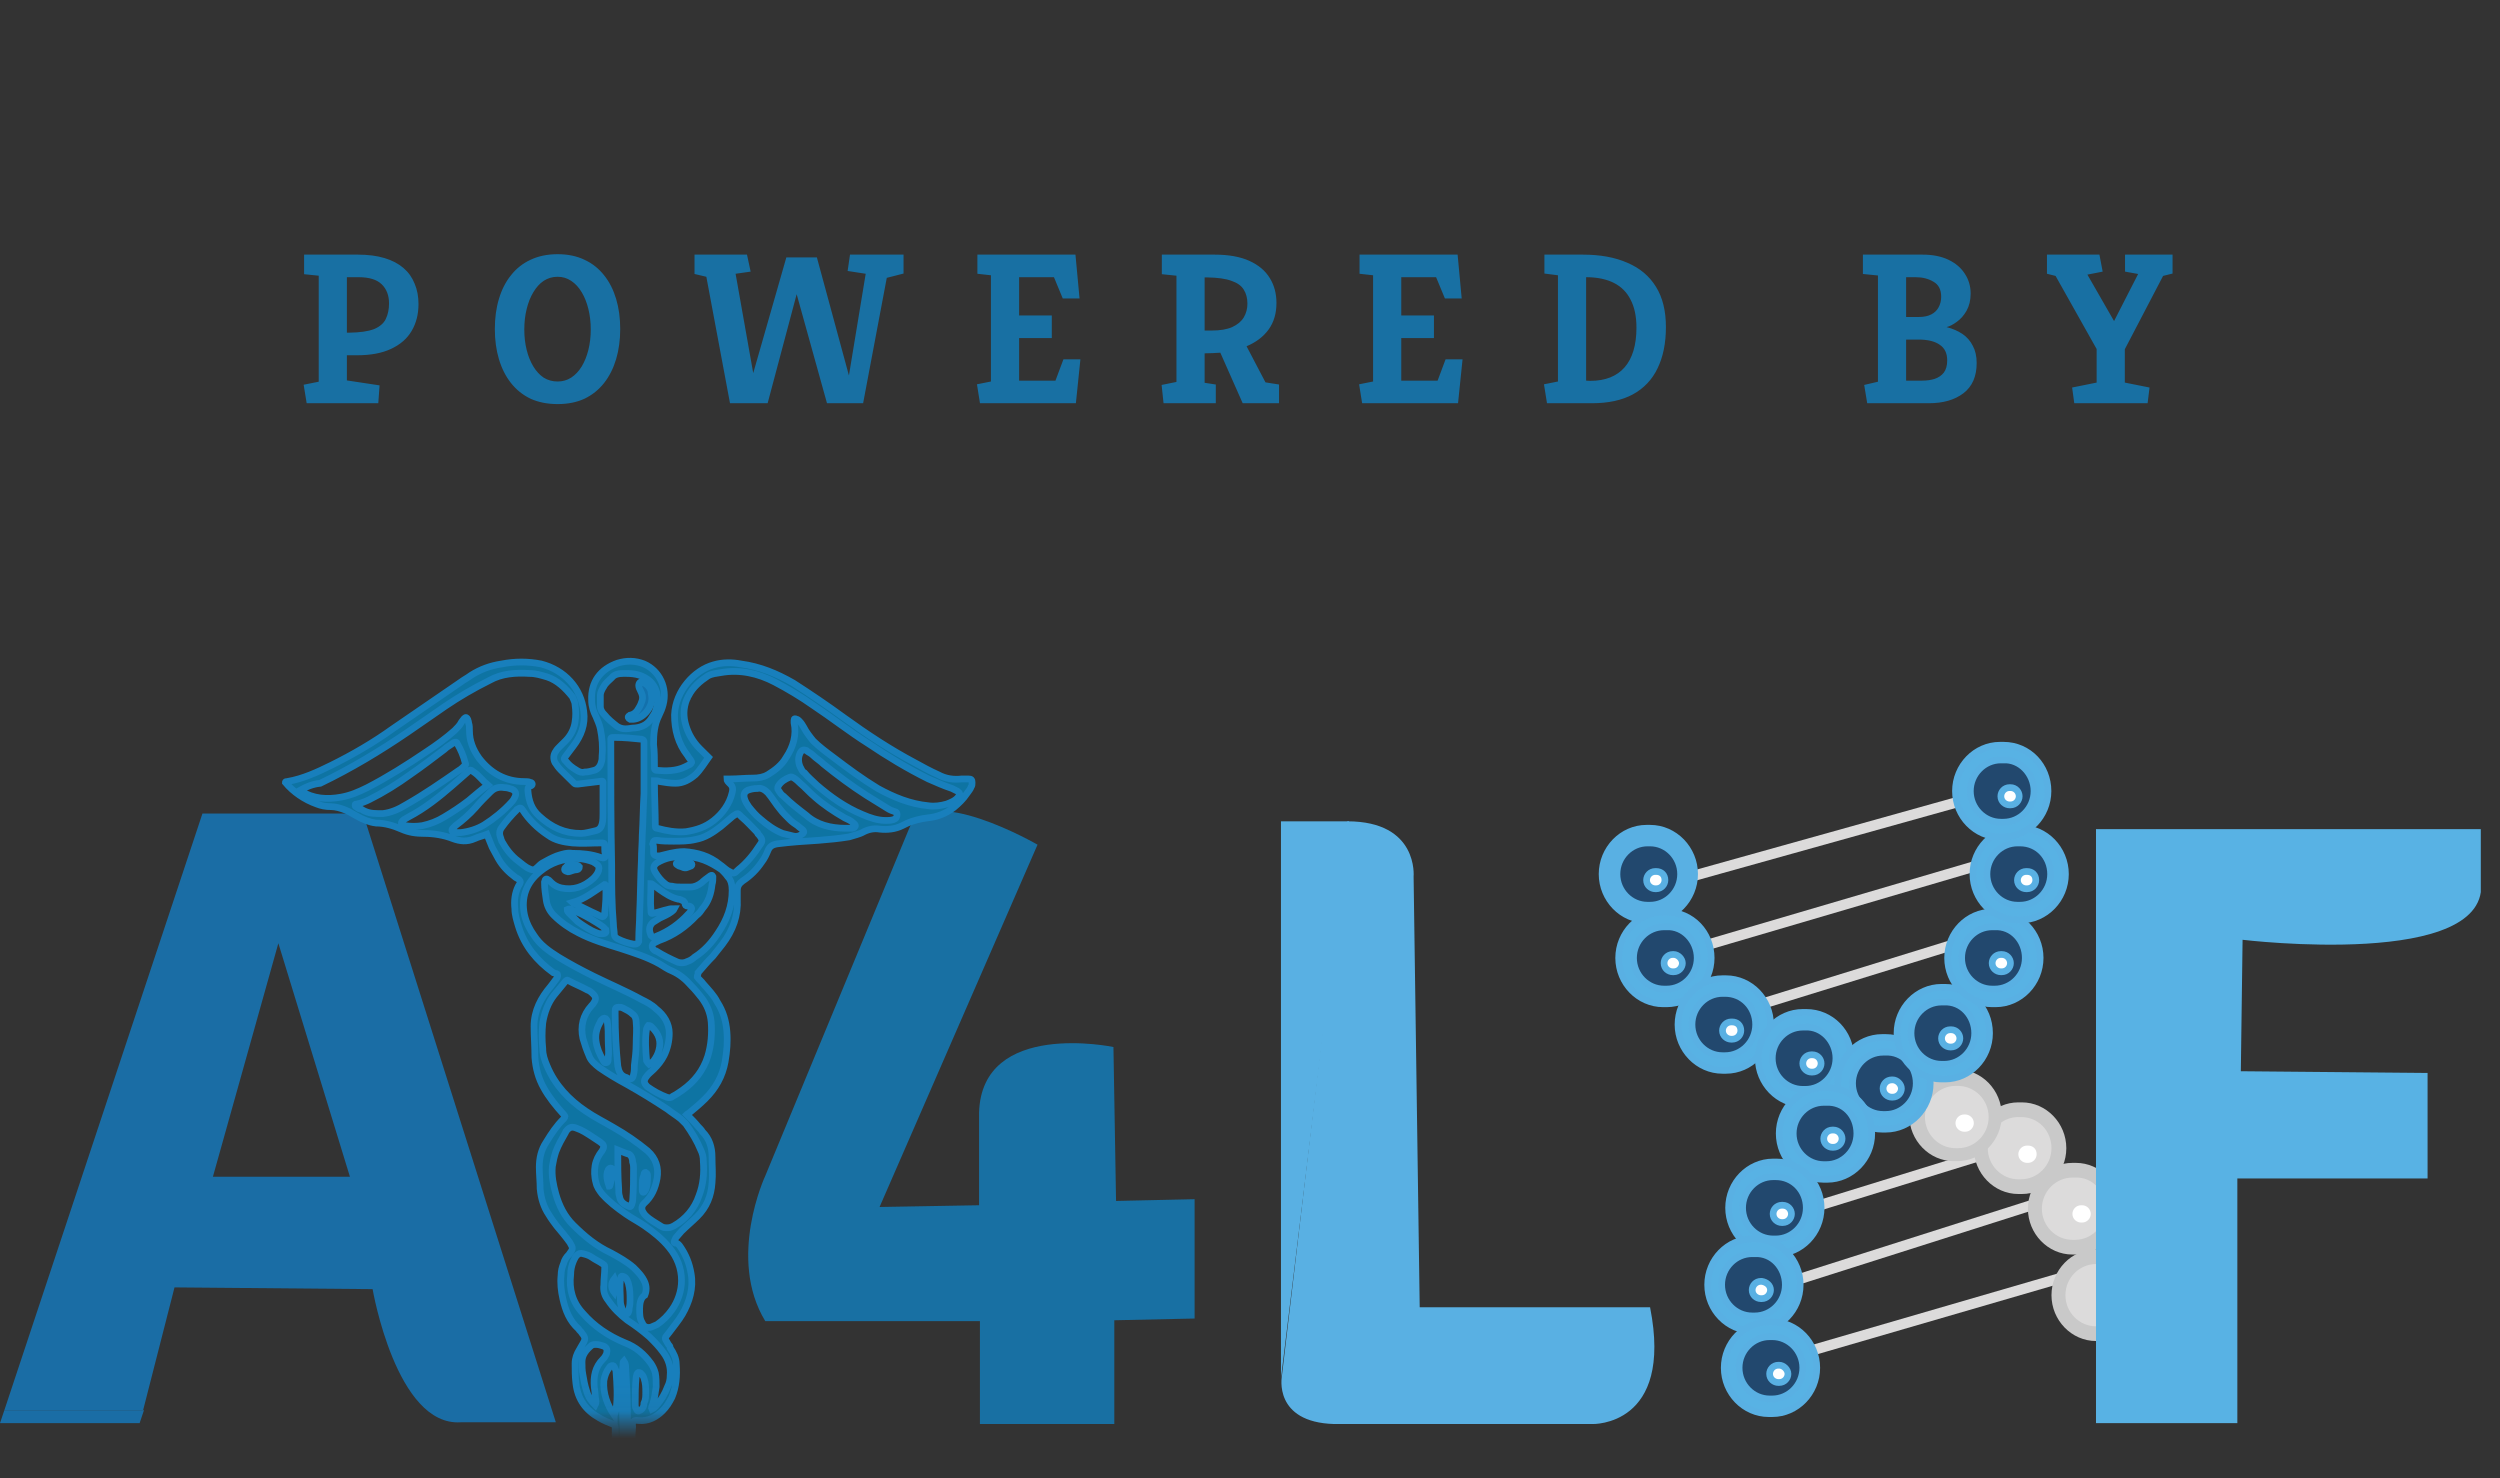 <svg width="93" height="55" viewBox="0 0 93 55" fill="none" xmlns="http://www.w3.org/2000/svg">
<rect x="0" y="0" width="93" height="55" fill="#333333" stroke="none"/>
<g clip-path="url(#clip0_1_106)">
<path d="M13.504 30.264H7.531L0.162 52.459H5.324L6.492 47.891L13.861 47.956C13.861 47.956 14.737 53.07 17.139 52.909H20.677L13.504 30.264ZM7.92 43.774L10.355 35.089L13.017 43.774H7.92Z" fill="#1A6DA5"/>
<path d="M0.162 52.459L0 52.941H5.194L5.356 52.459H0.162Z" fill="#1A6DA5"/>
<path d="M33.824 30.811L28.468 43.742C28.468 43.742 27.04 46.797 28.468 49.146H36.453V52.974H41.452V49.114L44.439 49.049V44.61L41.517 44.675L41.42 38.949C41.42 38.949 36.518 37.92 36.421 41.394V44.835L32.72 44.9L38.596 31.422C38.596 31.422 34.538 29.074 33.824 30.811Z" fill="#1870A3"/>
<path d="M47.685 51.204C47.685 51.204 47.36 52.909 49.632 52.974H59.241C59.241 52.974 62.26 53.07 61.383 48.631H52.813L52.586 32.612C52.586 32.612 52.781 30.553 50.119 30.553L47.685 51.204Z" fill="#59B0E3"/>
<path d="M47.652 31.068V30.553H50.184L47.652 51.269" fill="#59B0E3"/>
<mask id="mask0_1_106" style="mask-type:luminance" maskUnits="userSpaceOnUse" x="8" y="21" width="32" height="32">
<path d="M39.277 21H8.992V52.941H39.277V21Z" fill="white"/>
</mask>
<g mask="url(#mask0_1_106)">
<path d="M25.936 36.343C26.001 36.44 26.098 36.504 26.163 36.601C26.358 36.826 26.553 37.019 26.683 37.276C26.91 37.63 27.007 37.984 27.04 38.37C27.072 38.756 27.04 39.11 26.975 39.496C26.877 40.043 26.618 40.493 26.228 40.879C26.034 41.072 25.839 41.233 25.644 41.394C25.611 41.426 25.579 41.426 25.547 41.458C25.709 41.619 25.839 41.747 25.968 41.908C26.034 41.973 26.098 42.037 26.131 42.101C26.39 42.359 26.488 42.68 26.488 43.034C26.488 43.356 26.52 43.677 26.488 43.999C26.456 44.482 26.293 44.9 25.936 45.254C25.741 45.447 25.547 45.607 25.352 45.8C25.287 45.865 25.222 45.961 25.157 46.026C25.125 46.058 25.125 46.09 25.092 46.154C25.06 46.218 25.092 46.251 25.157 46.251C25.222 46.251 25.254 46.315 25.287 46.347C25.514 46.669 25.644 46.99 25.709 47.377C25.806 47.923 25.644 48.438 25.384 48.888C25.254 49.114 25.06 49.339 24.897 49.564C24.703 49.821 24.703 49.725 24.865 50.014C24.897 50.046 24.93 50.078 24.93 50.143C25.06 50.336 25.157 50.529 25.157 50.754C25.189 51.172 25.157 51.59 24.995 51.976C24.897 52.169 24.8 52.33 24.638 52.491C24.41 52.716 24.118 52.877 23.761 52.845C23.696 52.845 23.631 52.813 23.567 52.877C23.502 52.909 23.534 53.006 23.534 53.07C23.502 53.424 23.502 53.81 23.469 54.164C23.469 54.357 23.437 54.517 23.404 54.711C23.404 54.775 23.372 54.839 23.339 54.871C23.274 54.968 23.177 54.968 23.112 54.904C22.95 54.807 22.95 54.646 22.917 54.485C22.885 54.26 22.885 54.003 22.885 53.745C22.885 53.52 22.885 53.327 22.885 53.102C22.885 53.038 22.852 53.006 22.787 52.974C22.625 52.909 22.463 52.845 22.3 52.748C21.781 52.459 21.489 52.041 21.424 51.462C21.392 51.204 21.392 50.979 21.392 50.722C21.392 50.529 21.456 50.368 21.554 50.207C21.586 50.143 21.651 50.046 21.684 49.982C21.781 49.821 21.781 49.757 21.651 49.596C21.619 49.532 21.554 49.499 21.521 49.435C21.197 49.146 21.035 48.76 20.937 48.309C20.872 48.02 20.84 47.73 20.872 47.441C20.872 47.28 20.905 47.151 20.97 46.99C21.002 46.862 21.067 46.765 21.164 46.669C21.327 46.444 21.327 46.444 21.197 46.218C21.035 45.993 20.872 45.8 20.71 45.607C20.613 45.479 20.515 45.35 20.418 45.189C20.223 44.9 20.126 44.578 20.093 44.224C20.093 43.967 20.061 43.677 20.061 43.42C20.061 43.098 20.126 42.777 20.32 42.487C20.515 42.166 20.71 41.876 20.97 41.619C21.035 41.522 21.035 41.554 20.97 41.458C20.677 41.136 20.418 40.815 20.223 40.461C20.028 40.107 19.931 39.753 19.898 39.335C19.898 38.949 19.866 38.563 19.866 38.177C19.866 37.598 20.126 37.115 20.483 36.697C20.548 36.601 20.613 36.536 20.677 36.44C20.71 36.408 20.742 36.343 20.742 36.311C20.742 36.247 20.742 36.215 20.677 36.215C20.645 36.215 20.613 36.183 20.58 36.183C19.963 35.732 19.509 35.185 19.282 34.446C19.217 34.22 19.152 34.027 19.152 33.802C19.119 33.513 19.152 33.223 19.282 32.966C19.314 32.902 19.379 32.837 19.347 32.773C19.314 32.709 19.249 32.676 19.184 32.644C18.925 32.451 18.697 32.226 18.535 31.937C18.47 31.808 18.373 31.647 18.308 31.518C18.243 31.358 18.178 31.197 18.113 31.036C17.951 31.1 17.788 31.133 17.659 31.197C17.366 31.326 17.107 31.293 16.847 31.197C16.523 31.068 16.133 31.004 15.776 31.004C15.484 31.004 15.224 30.972 14.932 30.843C14.64 30.714 14.315 30.618 13.991 30.618C13.731 30.586 13.504 30.489 13.276 30.36C13.147 30.296 13.017 30.2 12.854 30.135C12.692 30.071 12.497 30.007 12.303 30.007C12.108 30.007 11.945 29.974 11.783 29.91C11.329 29.749 10.907 29.46 10.615 29.106C10.615 29.074 10.647 29.074 10.68 29.074C11.264 28.977 11.816 28.72 12.335 28.463C13.114 28.077 13.893 27.626 14.607 27.112C15.451 26.533 16.295 25.954 17.139 25.375C17.269 25.278 17.399 25.214 17.529 25.117C17.886 24.892 18.243 24.764 18.665 24.699C19.152 24.603 19.639 24.603 20.126 24.699C21.002 24.924 21.619 25.6 21.716 26.468C21.781 26.951 21.619 27.369 21.327 27.755C21.229 27.884 21.132 28.012 21.035 28.141C20.97 28.238 20.97 28.238 21.067 28.334C21.164 28.463 21.294 28.559 21.456 28.656C21.554 28.72 21.651 28.752 21.749 28.72C21.878 28.72 21.976 28.688 22.106 28.656C22.236 28.623 22.333 28.495 22.365 28.366C22.398 28.27 22.398 28.205 22.398 28.109C22.43 27.787 22.398 27.433 22.333 27.112C22.3 26.951 22.236 26.822 22.171 26.661C22.073 26.468 22.008 26.275 22.008 26.05C21.976 25.375 22.333 24.892 22.982 24.667C23.307 24.57 23.631 24.57 23.956 24.699C24.54 24.956 24.832 25.6 24.67 26.211C24.638 26.34 24.573 26.5 24.508 26.629C24.346 26.951 24.313 27.305 24.313 27.691C24.346 27.948 24.346 28.238 24.346 28.495C24.346 28.527 24.346 28.559 24.346 28.591C24.346 28.623 24.378 28.656 24.41 28.656C24.767 28.688 25.157 28.688 25.482 28.527C25.547 28.495 25.611 28.463 25.676 28.43C25.741 28.366 25.741 28.366 25.709 28.302C25.676 28.238 25.611 28.173 25.579 28.109C25.222 27.659 25.092 27.144 25.092 26.597C25.125 25.696 25.839 24.924 26.553 24.731C26.877 24.635 27.235 24.635 27.559 24.699C28.273 24.796 28.89 25.053 29.507 25.407C30.156 25.825 30.773 26.243 31.39 26.694C32.233 27.305 33.11 27.884 34.019 28.366C34.311 28.527 34.603 28.688 34.895 28.817C35.187 28.977 35.48 29.009 35.772 28.977C35.869 28.977 35.934 28.977 36.031 28.977C36.129 28.977 36.161 29.009 36.161 29.106C36.161 29.17 36.161 29.235 36.129 29.267C36.096 29.363 36.031 29.428 35.966 29.524C35.837 29.717 35.674 29.878 35.48 30.039C35.187 30.264 34.863 30.393 34.506 30.425C34.246 30.457 33.986 30.521 33.759 30.618C33.694 30.65 33.629 30.682 33.564 30.714C33.305 30.843 33.013 30.875 32.72 30.843C32.526 30.811 32.331 30.843 32.136 30.939C31.974 31.036 31.779 31.068 31.584 31.133C31.195 31.197 30.838 31.229 30.448 31.261C29.929 31.293 29.442 31.325 28.922 31.39C28.728 31.422 28.63 31.486 28.565 31.647C28.5 31.808 28.436 31.937 28.338 32.065C28.143 32.355 27.916 32.58 27.624 32.773C27.494 32.869 27.429 32.966 27.429 33.127C27.429 33.159 27.429 33.191 27.429 33.255C27.429 33.32 27.429 33.384 27.429 33.448C27.462 34.06 27.267 34.606 26.877 35.121C26.748 35.282 26.65 35.411 26.52 35.571C26.326 35.764 26.163 35.957 25.968 36.183C25.968 36.279 25.936 36.279 25.936 36.343ZM27.04 28.977C27.072 28.977 27.105 28.977 27.137 28.977C27.429 28.977 27.721 28.945 28.014 28.945C28.208 28.945 28.403 28.913 28.565 28.817C28.825 28.656 29.085 28.463 29.247 28.173C29.507 27.787 29.637 27.337 29.539 26.887C29.539 26.854 29.539 26.822 29.539 26.79C29.539 26.726 29.572 26.726 29.637 26.758C29.669 26.758 29.701 26.79 29.734 26.822C29.799 26.887 29.864 26.983 29.896 27.047C29.994 27.24 30.123 27.401 30.253 27.562C30.481 27.787 30.74 27.98 31 28.173C31.552 28.591 32.071 28.977 32.655 29.331C33.24 29.653 33.856 29.91 34.538 29.974C34.765 30.007 34.993 29.974 35.22 29.91C35.382 29.846 35.544 29.782 35.642 29.653C35.739 29.556 35.707 29.492 35.609 29.428C35.544 29.395 35.48 29.363 35.415 29.331C35.123 29.235 34.83 29.106 34.538 28.977C33.759 28.591 33.013 28.141 32.298 27.659C31.584 27.208 30.935 26.694 30.253 26.243C29.799 25.922 29.312 25.632 28.825 25.375C28.208 25.053 27.527 24.892 26.812 25.021C26.65 25.053 26.488 25.053 26.326 25.149C26.034 25.343 25.774 25.568 25.611 25.889C25.579 25.922 25.579 25.986 25.547 26.018C25.417 26.34 25.417 26.661 25.514 26.983C25.611 27.305 25.774 27.594 26.034 27.852C26.131 27.948 26.261 28.077 26.358 28.173C26.196 28.398 26.066 28.623 25.871 28.817C25.644 29.009 25.417 29.138 25.125 29.138C24.93 29.138 24.735 29.106 24.54 29.074C24.475 29.042 24.41 29.042 24.346 29.042C24.346 29.042 24.346 29.042 24.346 29.074C24.346 29.621 24.378 30.2 24.378 30.747C24.378 30.811 24.41 30.811 24.443 30.811C24.8 30.907 25.157 30.972 25.514 30.939C25.904 30.875 26.228 30.779 26.553 30.521C26.877 30.264 27.137 29.91 27.235 29.492C27.267 29.363 27.267 29.267 27.17 29.17C27.072 29.074 27.04 29.042 27.04 28.977ZM11.166 29.395C11.199 29.428 11.199 29.428 11.199 29.428C11.653 29.717 12.173 29.749 12.692 29.653C13.049 29.588 13.341 29.46 13.666 29.299C14.412 28.913 15.127 28.463 15.841 27.98C16.23 27.723 16.587 27.465 16.912 27.176C17.009 27.079 17.107 26.983 17.172 26.854C17.204 26.822 17.237 26.758 17.269 26.726C17.334 26.661 17.366 26.694 17.399 26.758C17.399 26.79 17.431 26.822 17.431 26.887C17.464 26.983 17.464 27.079 17.464 27.176C17.464 27.562 17.594 27.884 17.821 28.205C18.243 28.752 18.795 29.074 19.509 29.074C19.574 29.074 19.671 29.074 19.736 29.106C19.769 29.106 19.801 29.138 19.801 29.17C19.801 29.203 19.769 29.235 19.736 29.235C19.671 29.235 19.639 29.299 19.639 29.363C19.639 29.395 19.639 29.428 19.639 29.428C19.671 29.782 19.769 30.103 20.061 30.36C20.515 30.779 21.002 31.004 21.619 31.004C21.781 31.004 21.976 30.939 22.138 30.907C22.3 30.875 22.365 30.779 22.398 30.65C22.43 30.521 22.43 30.393 22.43 30.264C22.43 29.91 22.43 29.556 22.43 29.203C22.43 29.042 22.463 29.042 22.268 29.074C22.008 29.106 21.749 29.138 21.489 29.17C21.424 29.17 21.392 29.17 21.359 29.138C21.197 28.977 21.035 28.817 20.872 28.656C20.775 28.559 20.71 28.463 20.645 28.366C20.58 28.238 20.58 28.077 20.677 27.948C20.71 27.884 20.775 27.819 20.84 27.755C20.905 27.691 20.97 27.626 21.035 27.562C21.229 27.369 21.359 27.112 21.392 26.854C21.424 26.661 21.424 26.436 21.392 26.211C21.392 26.114 21.327 26.018 21.294 25.922C21.035 25.6 20.742 25.31 20.353 25.182C20.126 25.117 19.931 25.053 19.704 25.053C19.184 25.021 18.665 25.053 18.21 25.31C17.626 25.6 17.074 25.922 16.555 26.275C16.101 26.597 15.614 26.919 15.159 27.24C14.12 27.948 13.049 28.591 11.913 29.138C11.621 29.17 11.394 29.267 11.166 29.395ZM24.8 45.672C24.897 45.672 24.93 45.672 25.06 45.607C25.514 45.35 25.839 44.964 26.001 44.482C26.163 44.063 26.196 43.645 26.163 43.195C26.163 43.034 26.131 42.905 26.066 42.777C25.936 42.455 25.741 42.133 25.514 41.812C25.449 41.747 25.384 41.683 25.319 41.619C25.157 41.49 24.995 41.394 24.832 41.265C24.346 40.943 23.826 40.622 23.307 40.332C22.95 40.139 22.625 39.946 22.3 39.721C22.138 39.592 21.976 39.464 21.911 39.271C21.814 39.045 21.749 38.852 21.684 38.627C21.586 38.177 21.684 37.759 22.008 37.405C22.041 37.373 22.073 37.341 22.106 37.276C22.171 37.18 22.171 37.083 22.073 36.987C22.008 36.922 21.943 36.858 21.846 36.826C21.619 36.697 21.359 36.601 21.132 36.472C21.099 36.44 21.067 36.472 21.035 36.504C20.905 36.665 20.742 36.858 20.613 37.019C20.385 37.308 20.256 37.662 20.191 38.048C20.158 38.37 20.158 38.692 20.191 39.013C20.191 39.238 20.256 39.431 20.353 39.657C20.645 40.364 21.164 40.911 21.781 41.329C22.106 41.554 22.495 41.747 22.82 41.94C23.274 42.198 23.696 42.487 24.086 42.809C24.41 43.098 24.508 43.452 24.443 43.838C24.378 44.192 24.248 44.514 23.956 44.771C23.859 44.868 23.859 44.996 23.924 45.093C23.956 45.157 23.988 45.189 24.021 45.221C24.183 45.382 24.378 45.479 24.573 45.607C24.67 45.672 24.735 45.672 24.8 45.672ZM21.456 31.937C20.937 31.937 20.483 32.097 20.093 32.419C19.574 32.837 19.379 33.384 19.509 34.027C19.574 34.317 19.704 34.574 19.866 34.799C20.093 35.153 20.418 35.378 20.775 35.604C21.197 35.861 21.619 36.086 22.073 36.311C22.658 36.601 23.274 36.858 23.859 37.18C24.053 37.276 24.248 37.373 24.41 37.534C24.703 37.759 24.897 38.08 24.897 38.434C24.897 38.724 24.832 39.013 24.703 39.271C24.605 39.464 24.475 39.624 24.313 39.785C24.216 39.882 24.118 39.946 24.053 40.043C23.924 40.203 23.956 40.3 24.086 40.429C24.313 40.589 24.54 40.718 24.8 40.815C24.897 40.847 24.962 40.847 25.027 40.782C25.157 40.718 25.287 40.622 25.384 40.557C25.839 40.236 26.163 39.817 26.326 39.303C26.456 38.885 26.488 38.434 26.456 38.016C26.423 37.662 26.293 37.373 26.098 37.115C25.968 36.955 25.871 36.826 25.709 36.665C25.514 36.44 25.287 36.247 24.995 36.118C24.832 36.054 24.703 35.957 24.54 35.861C24.086 35.604 23.567 35.443 23.079 35.282C22.56 35.121 22.008 34.96 21.521 34.703C21.197 34.542 20.872 34.317 20.613 34.06C20.45 33.899 20.353 33.706 20.32 33.481C20.288 33.255 20.256 33.062 20.256 32.837V32.805C20.288 32.676 20.32 32.676 20.418 32.741C20.45 32.773 20.483 32.805 20.515 32.837C20.613 32.934 20.742 32.998 20.872 33.03C21.327 33.127 21.716 32.998 22.073 32.676C22.171 32.58 22.236 32.483 22.268 32.387C22.3 32.258 22.268 32.194 22.171 32.13C22.138 32.097 22.106 32.097 22.073 32.065C21.911 32.001 21.684 31.937 21.456 31.937ZM23.794 48.695C23.794 48.888 23.794 49.049 23.891 49.21C23.956 49.371 24.086 49.403 24.216 49.371C24.281 49.339 24.378 49.306 24.443 49.274C24.67 49.114 24.832 48.953 24.995 48.727C25.222 48.406 25.352 48.02 25.352 47.634C25.352 47.184 25.189 46.765 24.897 46.411C24.638 46.09 24.313 45.833 23.988 45.607C23.761 45.447 23.502 45.318 23.274 45.157C22.95 44.932 22.658 44.707 22.398 44.417C22.3 44.289 22.203 44.16 22.171 43.999C22.106 43.774 22.106 43.549 22.138 43.356C22.171 43.163 22.268 42.97 22.398 42.809C22.495 42.648 22.463 42.584 22.333 42.487C22.236 42.423 22.138 42.359 22.041 42.294C21.846 42.166 21.651 42.037 21.456 41.973C21.294 41.908 21.197 41.908 21.067 42.069C21.067 42.101 21.035 42.101 21.035 42.133C20.905 42.359 20.775 42.584 20.677 42.841C20.613 43.034 20.58 43.195 20.548 43.388C20.515 43.742 20.58 44.063 20.677 44.417C20.807 44.868 21.002 45.254 21.327 45.575C21.749 45.993 22.171 46.347 22.723 46.605C23.015 46.765 23.307 46.926 23.567 47.151C23.729 47.312 23.891 47.473 23.988 47.698C24.053 47.859 24.053 48.02 23.988 48.181C23.826 48.277 23.794 48.502 23.794 48.695ZM23.956 28.591C23.956 28.27 23.956 27.948 23.956 27.626C23.956 27.53 23.956 27.53 23.859 27.498C23.534 27.465 23.209 27.433 22.885 27.433C22.69 27.433 22.723 27.433 22.723 27.594C22.723 29.138 22.723 30.65 22.755 32.194C22.755 32.934 22.755 33.641 22.82 34.381C22.82 34.51 22.852 34.639 22.852 34.767C22.852 34.832 22.917 34.896 22.982 34.928C23.177 35.025 23.372 35.089 23.567 35.121C23.599 35.121 23.599 35.121 23.631 35.121C23.696 35.121 23.729 35.089 23.761 35.025C23.761 34.992 23.761 34.96 23.761 34.928C23.761 34.606 23.794 34.285 23.794 33.995C23.826 33.32 23.826 32.676 23.859 32.001C23.859 31.679 23.891 31.358 23.891 31.068C23.924 30.553 23.924 30.039 23.956 29.524C23.956 29.235 23.956 28.913 23.956 28.591ZM25.417 31.872C25.254 31.872 25.092 31.872 24.93 31.904C24.767 31.937 24.605 32.001 24.443 32.097C24.313 32.194 24.281 32.29 24.378 32.451C24.475 32.612 24.605 32.773 24.735 32.869C24.8 32.934 24.897 32.966 24.995 32.966C25.125 32.998 25.254 32.998 25.384 32.998C25.482 32.998 25.579 32.998 25.676 32.998C25.839 32.998 25.968 32.934 26.098 32.837C26.196 32.741 26.293 32.676 26.423 32.58C26.488 32.548 26.488 32.548 26.52 32.612C26.52 32.709 26.52 32.805 26.488 32.902C26.456 33.223 26.358 33.545 26.131 33.802C26.066 33.899 26.001 33.995 25.904 34.06C25.514 34.478 25.06 34.799 24.508 34.992C24.443 35.025 24.378 35.057 24.313 35.089C24.248 35.153 24.248 35.218 24.281 35.282C24.313 35.314 24.346 35.378 24.41 35.378C24.67 35.539 24.93 35.668 25.222 35.797C25.352 35.829 25.449 35.829 25.579 35.764C25.676 35.732 25.774 35.668 25.839 35.604C26.196 35.378 26.488 35.057 26.715 34.703C27.04 34.22 27.235 33.706 27.235 33.127C27.235 32.934 27.202 32.741 27.072 32.612C27.007 32.516 26.91 32.419 26.845 32.355C26.423 32.065 25.968 31.84 25.417 31.872ZM24.248 52.427C24.313 52.395 24.378 52.33 24.41 52.298C24.605 52.073 24.735 51.848 24.832 51.59C24.897 51.462 24.93 51.333 24.93 51.172C24.962 50.85 24.865 50.561 24.67 50.304C24.508 50.078 24.346 49.918 24.151 49.725C23.891 49.499 23.631 49.306 23.339 49.114C23.047 48.888 22.82 48.663 22.625 48.374C22.495 48.213 22.43 48.02 22.463 47.795C22.463 47.569 22.495 47.377 22.495 47.151C22.495 47.087 22.495 47.055 22.43 47.023C22.3 46.926 22.138 46.862 22.008 46.765C21.911 46.701 21.814 46.669 21.684 46.637C21.586 46.605 21.521 46.637 21.456 46.701C21.392 46.765 21.359 46.862 21.327 46.926C21.262 47.087 21.229 47.248 21.229 47.409C21.164 47.956 21.294 48.438 21.684 48.856C22.106 49.339 22.625 49.693 23.242 49.95C23.664 50.111 23.956 50.368 24.216 50.722C24.281 50.818 24.346 50.947 24.378 51.076C24.41 51.236 24.41 51.429 24.41 51.59C24.378 51.816 24.346 52.041 24.281 52.234C24.248 52.33 24.216 52.362 24.248 52.427ZM24.313 31.551C24.313 31.615 24.313 31.647 24.313 31.711C24.313 31.808 24.378 31.84 24.475 31.84C24.508 31.84 24.508 31.84 24.54 31.84C24.67 31.808 24.8 31.776 24.93 31.744C25.092 31.711 25.254 31.679 25.449 31.679C25.936 31.711 26.39 31.84 26.78 32.162C26.877 32.226 26.975 32.323 27.072 32.387C27.299 32.516 27.299 32.516 27.462 32.355C27.786 32.097 28.046 31.776 28.273 31.422C28.371 31.293 28.371 31.229 28.241 31.068C28.208 31.036 28.176 31.004 28.176 30.972C27.981 30.779 27.819 30.586 27.592 30.393C27.429 30.232 27.462 30.232 27.267 30.36C27.105 30.489 26.975 30.618 26.812 30.747C26.52 30.972 26.228 31.165 25.871 31.229C25.611 31.293 25.319 31.293 25.06 31.293C24.865 31.293 24.638 31.293 24.443 31.261C24.346 31.261 24.313 31.261 24.281 31.39C24.313 31.454 24.313 31.518 24.313 31.551ZM22.495 31.583C22.495 31.518 22.495 31.486 22.495 31.422C22.495 31.39 22.463 31.358 22.43 31.358C22.398 31.358 22.365 31.358 22.365 31.358C22.008 31.358 21.651 31.39 21.294 31.358C20.97 31.326 20.645 31.261 20.385 31.068C19.996 30.811 19.671 30.489 19.444 30.135C19.379 30.039 19.347 30.039 19.249 30.103C19.217 30.103 19.217 30.135 19.217 30.135C19.022 30.328 18.827 30.553 18.665 30.779C18.567 30.907 18.567 31.036 18.632 31.197C18.632 31.229 18.665 31.261 18.665 31.293C18.827 31.583 19.022 31.84 19.282 32.033C19.412 32.13 19.541 32.258 19.704 32.323C19.834 32.387 19.898 32.355 19.996 32.258C20.061 32.194 20.126 32.13 20.191 32.097C20.353 32.001 20.548 31.904 20.71 31.84C20.905 31.776 21.099 31.711 21.294 31.744C21.651 31.744 22.008 31.776 22.365 31.904C22.463 31.937 22.528 31.904 22.528 31.808C22.495 31.711 22.495 31.647 22.495 31.583ZM14.056 30.264C14.12 30.264 14.185 30.264 14.25 30.264C14.542 30.232 14.835 30.103 15.094 29.942C15.776 29.556 16.425 29.106 17.074 28.656C17.139 28.623 17.204 28.559 17.269 28.495C17.334 28.463 17.334 28.43 17.302 28.366C17.237 28.109 17.139 27.884 17.009 27.659C16.977 27.594 16.977 27.594 16.88 27.626C16.75 27.723 16.62 27.787 16.523 27.884C16.101 28.205 15.678 28.527 15.257 28.817C14.77 29.17 14.25 29.492 13.731 29.749C13.601 29.814 13.439 29.878 13.276 29.91C13.244 29.91 13.211 29.91 13.211 29.942C13.211 29.974 13.211 30.007 13.244 30.007C13.309 30.071 13.374 30.103 13.439 30.103C13.633 30.232 13.828 30.264 14.056 30.264ZM32.948 30.521C33.045 30.521 33.142 30.521 33.24 30.489C33.337 30.457 33.37 30.393 33.37 30.296C33.37 30.232 33.337 30.2 33.305 30.2C33.207 30.168 33.11 30.135 33.013 30.071C32.753 29.91 32.493 29.749 32.233 29.588C31.682 29.235 31.162 28.849 30.643 28.43C30.513 28.302 30.351 28.205 30.221 28.077C30.156 28.012 30.059 27.98 29.994 27.916C29.896 27.884 29.831 27.884 29.766 28.012C29.669 28.205 29.701 28.43 29.799 28.591C29.831 28.656 29.864 28.72 29.929 28.752C30.059 28.913 30.221 29.042 30.383 29.203C30.903 29.653 31.454 30.039 32.071 30.296C32.363 30.425 32.655 30.521 32.948 30.521ZM23.307 25.053C23.274 25.053 23.209 25.053 23.177 25.053C23.015 25.053 22.852 25.085 22.755 25.214C22.658 25.31 22.528 25.407 22.463 25.535C22.398 25.632 22.333 25.761 22.333 25.857C22.333 25.986 22.333 26.147 22.333 26.275C22.333 26.404 22.398 26.5 22.495 26.597C22.625 26.758 22.787 26.887 22.95 27.015C23.047 27.079 23.145 27.112 23.274 27.112C23.404 27.112 23.502 27.079 23.631 27.079C23.924 27.047 24.118 26.919 24.248 26.694C24.281 26.629 24.346 26.565 24.378 26.468C24.54 26.05 24.475 25.632 24.183 25.343C23.924 25.117 23.631 25.053 23.307 25.053ZM18.145 29.203C17.951 29.042 17.821 28.849 17.626 28.72C17.496 28.623 17.496 28.623 17.399 28.72C17.204 28.881 17.042 29.042 16.847 29.203C16.328 29.653 15.808 30.071 15.192 30.393C15.127 30.425 15.094 30.457 15.029 30.489C14.997 30.521 14.932 30.553 14.932 30.618C14.932 30.682 14.997 30.682 15.062 30.714C15.289 30.747 15.484 30.747 15.711 30.714C16.003 30.65 16.263 30.553 16.523 30.393C16.847 30.2 17.139 30.007 17.431 29.782C17.659 29.588 17.886 29.395 18.145 29.203ZM31.454 30.811C31.519 30.811 31.617 30.811 31.682 30.811C31.714 30.811 31.779 30.811 31.811 30.747C31.844 30.682 31.779 30.65 31.747 30.618C31.649 30.521 31.552 30.489 31.422 30.425C31.032 30.2 30.643 29.942 30.318 29.653C30.123 29.492 29.961 29.299 29.766 29.138C29.701 29.074 29.637 29.009 29.539 28.945C29.474 28.913 29.442 28.881 29.377 28.913C29.215 28.977 29.052 29.074 28.955 29.235C28.922 29.299 28.922 29.363 28.955 29.395C29.02 29.492 29.052 29.556 29.15 29.621C29.409 29.878 29.701 30.103 29.994 30.328C30.383 30.682 30.903 30.811 31.454 30.811ZM23.664 38.82C23.664 38.563 23.696 38.306 23.664 38.016C23.664 37.92 23.631 37.791 23.534 37.727C23.437 37.63 23.307 37.566 23.177 37.501C23.112 37.469 23.079 37.469 23.015 37.469C22.917 37.469 22.885 37.501 22.885 37.598C22.885 37.662 22.885 37.727 22.885 37.759C22.885 38.402 22.917 39.013 22.982 39.657C23.015 39.85 23.079 40.01 23.274 40.075C23.307 40.075 23.339 40.107 23.339 40.107C23.469 40.171 23.534 40.139 23.567 39.978C23.599 39.85 23.599 39.753 23.599 39.624C23.631 39.367 23.664 39.11 23.664 38.82ZM17.139 30.972C17.431 30.939 17.756 30.843 18.016 30.682C18.373 30.457 18.73 30.168 19.022 29.846C19.087 29.782 19.119 29.717 19.152 29.653C19.217 29.524 19.184 29.428 19.054 29.363C18.957 29.331 18.86 29.299 18.762 29.299C18.567 29.267 18.405 29.299 18.243 29.46C18.048 29.653 17.853 29.846 17.691 30.039C17.464 30.296 17.204 30.521 16.945 30.714C16.912 30.747 16.88 30.779 16.847 30.811C16.782 30.875 16.815 30.939 16.88 30.972C16.945 30.972 17.009 30.972 17.139 30.972ZM28.176 29.331C28.014 29.331 27.916 29.363 27.819 29.395C27.689 29.46 27.657 29.556 27.689 29.685C27.721 29.814 27.786 29.91 27.851 30.007C27.981 30.168 28.111 30.328 28.273 30.457C28.533 30.682 28.793 30.875 29.117 31.004C29.247 31.036 29.377 31.068 29.507 31.1C29.637 31.133 29.734 31.1 29.831 31.036C29.896 31.004 29.929 30.939 29.864 30.875C29.799 30.811 29.734 30.779 29.669 30.714C29.572 30.65 29.474 30.586 29.377 30.489C29.247 30.36 29.117 30.232 29.02 30.103C28.858 29.91 28.728 29.685 28.565 29.492C28.436 29.363 28.306 29.299 28.176 29.331ZM25.092 33.802C25.06 33.867 24.995 33.899 24.962 33.931C24.832 34.027 24.67 34.092 24.54 34.156C24.443 34.22 24.378 34.253 24.281 34.317C24.118 34.478 24.151 34.639 24.216 34.799C24.248 34.832 24.281 34.864 24.313 34.864C24.346 34.864 24.378 34.864 24.41 34.832C24.897 34.639 25.287 34.349 25.611 33.995C25.644 33.963 25.676 33.931 25.709 33.867C25.741 33.802 25.741 33.738 25.644 33.706C25.611 33.706 25.611 33.706 25.579 33.706C25.514 33.706 25.482 33.674 25.482 33.609C25.482 33.577 25.449 33.545 25.417 33.513C25.352 33.481 25.287 33.448 25.222 33.448C24.962 33.384 24.767 33.255 24.54 33.095C24.443 33.03 24.378 32.966 24.281 32.902C24.248 32.902 24.248 32.869 24.216 32.869C24.216 33.191 24.183 33.545 24.216 33.867C24.216 33.995 24.216 33.995 24.346 33.963C24.508 33.931 24.67 33.867 24.832 33.834C24.93 33.802 24.995 33.802 25.092 33.802ZM22.138 52.266C22.171 52.202 22.171 52.169 22.171 52.137C22.138 51.944 22.138 51.783 22.106 51.59C22.073 51.204 22.138 50.85 22.43 50.561C22.495 50.497 22.528 50.432 22.56 50.368C22.593 50.239 22.593 50.143 22.463 50.078C22.365 50.046 22.268 50.014 22.171 50.014C22.106 50.014 22.073 50.014 22.008 50.046C21.814 50.207 21.651 50.4 21.651 50.657C21.651 50.818 21.651 50.979 21.684 51.14C21.716 51.333 21.749 51.526 21.814 51.719C21.878 51.976 22.008 52.137 22.138 52.266ZM22.982 42.777C22.982 42.809 22.982 42.809 22.982 42.841C22.982 43.291 22.982 43.774 23.015 44.224C23.015 44.321 23.015 44.417 23.047 44.514C23.079 44.707 23.209 44.803 23.372 44.867C23.437 44.9 23.469 44.9 23.502 44.803C23.502 44.771 23.534 44.707 23.534 44.675C23.567 44.256 23.567 43.87 23.567 43.452C23.567 43.388 23.567 43.324 23.534 43.227C23.534 43.131 23.502 43.002 23.404 42.938C23.274 42.905 23.145 42.841 22.982 42.777ZM21.294 33.577C21.327 33.609 21.327 33.609 21.359 33.609C21.651 33.738 21.943 33.899 22.236 34.027C22.268 34.06 22.333 34.06 22.365 34.092C22.43 34.124 22.463 34.092 22.495 34.027C22.495 33.995 22.495 33.995 22.495 33.963C22.528 33.641 22.56 33.288 22.528 32.966C22.528 32.934 22.528 32.902 22.495 32.902C22.106 33.159 21.749 33.448 21.294 33.577ZM22.625 38.724C22.625 38.466 22.625 38.241 22.593 38.016C22.593 37.952 22.56 37.92 22.528 37.887C22.463 37.855 22.43 37.887 22.365 37.952C22.365 37.952 22.333 37.984 22.333 38.016C22.203 38.241 22.138 38.466 22.171 38.724C22.203 38.981 22.3 39.206 22.43 39.431C22.463 39.496 22.495 39.56 22.56 39.528C22.625 39.528 22.625 39.431 22.625 39.367C22.658 39.142 22.625 38.917 22.625 38.724ZM22.852 52.652C22.852 52.62 22.885 52.587 22.885 52.555C22.885 52.523 22.917 52.459 22.917 52.427C22.982 51.976 22.95 51.494 22.917 51.044C22.917 50.979 22.885 50.915 22.852 50.85C22.82 50.786 22.787 50.786 22.723 50.818C22.69 50.818 22.69 50.85 22.658 50.883C22.56 51.011 22.495 51.172 22.463 51.365C22.43 51.848 22.593 52.266 22.852 52.652ZM23.209 50.625C23.177 50.657 23.177 50.69 23.177 50.722C23.177 50.85 23.145 50.979 23.145 51.108C23.145 51.944 23.145 52.813 23.209 53.649C23.209 53.906 23.242 54.164 23.274 54.421C23.274 54.453 23.274 54.485 23.307 54.517C23.339 54.389 23.339 54.292 23.339 54.164C23.372 53.617 23.339 53.07 23.339 52.523C23.339 51.976 23.307 51.397 23.274 50.85C23.274 50.818 23.274 50.722 23.209 50.625ZM24.151 39.592C24.216 39.56 24.248 39.528 24.313 39.464C24.41 39.335 24.475 39.206 24.508 39.078C24.605 38.724 24.508 38.466 24.248 38.209C24.216 38.177 24.183 38.145 24.118 38.145C24.086 38.177 24.086 38.209 24.053 38.273C23.988 38.659 24.021 39.078 24.053 39.464C24.086 39.528 24.118 39.56 24.151 39.592ZM21.099 33.834C21.099 33.899 21.132 33.931 21.164 33.963C21.262 34.06 21.392 34.188 21.489 34.285C21.716 34.446 21.943 34.606 22.203 34.703C22.268 34.735 22.333 34.735 22.398 34.735C22.43 34.735 22.495 34.735 22.528 34.703C22.56 34.671 22.528 34.606 22.528 34.574C22.495 34.542 22.463 34.51 22.43 34.478C22.3 34.381 22.138 34.285 21.976 34.188C21.749 34.06 21.521 33.931 21.294 33.867C21.229 33.802 21.164 33.802 21.099 33.834ZM24.021 51.783C24.021 51.623 24.021 51.462 23.956 51.269C23.924 51.172 23.891 51.14 23.826 51.076C23.761 51.044 23.729 51.044 23.696 51.108C23.696 51.14 23.664 51.204 23.664 51.236C23.631 51.558 23.631 51.912 23.631 52.234C23.631 52.298 23.631 52.362 23.664 52.395C23.696 52.491 23.729 52.523 23.826 52.459C23.924 52.395 23.956 52.298 23.956 52.202C24.021 52.073 24.021 51.944 24.021 51.783ZM23.437 48.374C23.437 48.148 23.437 47.956 23.372 47.73C23.339 47.666 23.339 47.602 23.274 47.537C23.242 47.505 23.177 47.473 23.145 47.473C23.079 47.473 23.112 47.537 23.079 47.602C23.047 47.859 23.079 48.148 23.079 48.406C23.079 48.502 23.112 48.599 23.145 48.695C23.177 48.76 23.209 48.824 23.274 48.856C23.339 48.888 23.372 48.856 23.372 48.824C23.404 48.76 23.404 48.727 23.404 48.663C23.437 48.535 23.437 48.47 23.437 48.374ZM22.658 44.128C22.69 44.128 22.69 44.096 22.69 44.096C22.723 43.967 22.755 43.838 22.787 43.71C22.787 43.645 22.787 43.581 22.787 43.517C22.787 43.484 22.755 43.452 22.723 43.452C22.658 43.452 22.658 43.484 22.625 43.517C22.528 43.71 22.593 43.935 22.658 44.128ZM23.891 44.096C23.891 44.16 23.891 44.224 23.891 44.256C23.891 44.289 23.891 44.353 23.924 44.353C23.988 44.353 23.988 44.289 24.021 44.256C24.086 44.096 24.086 43.903 24.086 43.742C24.086 43.71 24.086 43.645 24.021 43.613C23.956 43.613 23.956 43.677 23.956 43.71C23.891 43.838 23.891 43.967 23.891 44.096ZM22.852 48.084C22.917 47.891 22.917 47.73 22.852 47.569C22.723 47.73 22.723 47.923 22.852 48.084Z" fill="#0E74A3" stroke="#187FBC" stroke-width="0.25" stroke-miterlimit="10"/>
<path d="M21.294 32.162C21.359 32.162 21.424 32.162 21.489 32.194C21.521 32.194 21.521 32.226 21.554 32.258C21.554 32.29 21.521 32.323 21.521 32.323C21.489 32.323 21.489 32.355 21.456 32.355C21.359 32.355 21.294 32.387 21.197 32.419C21.164 32.419 21.132 32.451 21.099 32.419C21.067 32.419 21.002 32.387 21.002 32.355C21.002 32.29 21.035 32.258 21.067 32.258C21.099 32.162 21.197 32.162 21.294 32.162Z" fill="#0E74A3" stroke="#187FBC" stroke-width="0.25" stroke-miterlimit="10"/>
<path d="M25.417 32.065C25.514 32.065 25.579 32.065 25.676 32.097C25.709 32.097 25.741 32.13 25.741 32.162C25.741 32.194 25.709 32.226 25.676 32.226C25.579 32.258 25.514 32.323 25.384 32.258C25.319 32.226 25.254 32.226 25.222 32.194C25.189 32.162 25.157 32.162 25.157 32.13C25.157 32.097 25.189 32.097 25.222 32.065C25.287 32.065 25.352 32.065 25.417 32.065Z" fill="#0E74A3" stroke="#187FBC" stroke-width="0.25" stroke-miterlimit="10"/>
<path d="M24.248 25.986C24.248 26.34 23.924 26.726 23.567 26.758C23.534 26.758 23.469 26.758 23.437 26.758C23.372 26.726 23.339 26.661 23.404 26.629C23.437 26.597 23.437 26.597 23.469 26.597C23.599 26.565 23.696 26.468 23.761 26.34C23.826 26.243 23.859 26.147 23.891 26.05C23.924 25.922 23.891 25.825 23.826 25.696C23.794 25.632 23.761 25.568 23.761 25.503C23.761 25.407 23.826 25.343 23.891 25.375C24.053 25.439 24.151 25.535 24.216 25.696C24.216 25.793 24.248 25.857 24.248 25.986Z" fill="#1371AC" stroke="#187FBC" stroke-width="0.25" stroke-miterlimit="10"/>
</g>
<path d="M73.234 29.521L62.58 32.498L62.686 32.87L73.34 29.893L73.234 29.521Z" fill="#DCDBDB"/>
<path d="M73.66 31.966L63.048 35.085L63.158 35.455L73.77 32.336L73.66 31.966Z" fill="#DCDBDB"/>
<path d="M74.589 34.344L64.519 37.457L64.635 37.826L74.705 34.713L74.589 34.344Z" fill="#DCDBDB"/>
<path d="M73.849 42.731L66.815 44.905L66.931 45.274L73.965 43.099L73.849 42.731Z" fill="#DCDBDB"/>
<path d="M76.316 44.395L65.993 47.679L66.112 48.047L76.435 44.762L76.316 44.395Z" fill="#DCDBDB"/>
<path d="M76.948 47.257L66.545 50.283L66.655 50.654L77.057 47.627L76.948 47.257Z" fill="#DCDBDB"/>
<path d="M76.867 42.712C76.867 43.645 76.12 44.417 75.211 44.417H75.082C74.173 44.417 73.426 43.645 73.426 42.712C73.426 41.78 74.173 41.008 75.082 41.008H75.211C76.12 41.008 76.867 41.78 76.867 42.712Z" fill="#C9C9C9"/>
<path d="M76.315 42.712C76.315 43.356 75.796 43.87 75.179 43.87H75.082C74.465 43.87 73.945 43.356 73.945 42.712C73.945 42.069 74.465 41.554 75.082 41.554H75.179C75.828 41.554 76.315 42.069 76.315 42.712Z" fill="#DCDBDB"/>
<path d="M75.763 42.938C75.763 43.098 75.633 43.259 75.439 43.259H75.406C75.244 43.259 75.082 43.131 75.082 42.938C75.082 42.777 75.211 42.616 75.406 42.616H75.439C75.633 42.616 75.763 42.745 75.763 42.938Z" fill="white"/>
<path d="M78.879 44.964C78.879 45.897 78.133 46.669 77.224 46.669H77.094C76.185 46.669 75.439 45.897 75.439 44.964C75.439 44.031 76.185 43.259 77.094 43.259H77.224C78.133 43.259 78.879 44.031 78.879 44.964Z" fill="#C9C9C9"/>
<path d="M78.328 44.964C78.328 45.607 77.808 46.122 77.192 46.122H77.094C76.477 46.122 75.958 45.607 75.958 44.964C75.958 44.321 76.477 43.806 77.094 43.806H77.192C77.841 43.774 78.328 44.321 78.328 44.964Z" fill="#DCDBDB"/>
<path d="M77.776 45.157C77.776 45.318 77.646 45.479 77.451 45.479H77.419C77.256 45.479 77.094 45.35 77.094 45.157C77.094 44.996 77.224 44.835 77.419 44.835H77.451C77.646 44.835 77.776 44.996 77.776 45.157Z" fill="white"/>
<path d="M79.756 48.181C79.756 49.114 79.009 49.886 78.1 49.886H77.971C77.062 49.886 76.315 49.114 76.315 48.181C76.315 47.248 77.062 46.476 77.971 46.476H78.1C79.009 46.476 79.756 47.248 79.756 48.181Z" fill="#C9C9C9"/>
<path d="M79.204 48.181C79.204 48.824 78.685 49.339 78.068 49.339H77.971C77.354 49.339 76.834 48.824 76.834 48.181C76.834 47.537 77.354 47.023 77.971 47.023H78.068C78.717 46.99 79.204 47.537 79.204 48.181Z" fill="#DCDBDB"/>
<path d="M78.685 48.342C78.685 48.502 78.555 48.663 78.36 48.663H78.328C78.165 48.663 78.003 48.535 78.003 48.342C78.003 48.181 78.133 48.02 78.328 48.02H78.36C78.555 48.02 78.685 48.148 78.685 48.342Z" fill="white"/>
<path d="M74.465 41.49C74.465 42.423 73.718 43.195 72.809 43.195H72.68C71.771 43.195 71.024 42.423 71.024 41.49C71.024 40.557 71.771 39.785 72.68 39.785H72.809C73.718 39.785 74.465 40.557 74.465 41.49Z" fill="#C9C9C9"/>
<path d="M73.978 41.554C73.978 42.198 73.459 42.712 72.842 42.712H72.744C72.128 42.712 71.608 42.198 71.608 41.554C71.608 40.911 72.128 40.396 72.744 40.396H72.842C73.459 40.396 73.978 40.911 73.978 41.554Z" fill="#DCDBDB"/>
<path d="M73.426 41.78C73.426 41.94 73.296 42.101 73.102 42.101H73.069C72.907 42.101 72.744 41.973 72.744 41.78C72.744 41.619 72.874 41.458 73.069 41.458H73.102C73.264 41.458 73.426 41.587 73.426 41.78Z" fill="white"/>
<path d="M63.039 32.516C63.039 33.448 62.292 34.22 61.383 34.22H61.253C60.344 34.22 59.598 33.448 59.598 32.516C59.598 31.583 60.344 30.811 61.253 30.811H61.383C62.292 30.811 63.039 31.583 63.039 32.516Z" fill="#59B0E3" stroke="#59B0E3" stroke-width="0.25" stroke-miterlimit="10"/>
<path d="M62.519 32.516C62.519 33.159 62 33.674 61.383 33.674H61.286C60.669 33.674 60.15 33.159 60.15 32.516C60.15 31.872 60.669 31.358 61.286 31.358H61.383C62 31.358 62.519 31.872 62.519 32.516Z" fill="#22486E" stroke="#59B0E3" stroke-width="0.25" stroke-miterlimit="10"/>
<path d="M61.935 32.741C61.935 32.902 61.805 33.062 61.61 33.062H61.578C61.416 33.062 61.253 32.934 61.253 32.741C61.253 32.58 61.383 32.419 61.578 32.419H61.61C61.805 32.419 61.935 32.548 61.935 32.741Z" fill="white" stroke="#59B0E3" stroke-width="0.25" stroke-miterlimit="10"/>
<path d="M63.655 35.636C63.655 36.569 62.909 37.341 62 37.341H61.87C60.961 37.341 60.215 36.569 60.215 35.636C60.215 34.703 60.961 33.931 61.87 33.931H62C62.941 33.931 63.655 34.703 63.655 35.636Z" fill="#58B2E4" stroke="#59B0E3" stroke-width="0.25" stroke-miterlimit="10"/>
<path d="M63.136 35.636C63.136 36.279 62.617 36.794 62 36.794H61.903C61.286 36.794 60.766 36.279 60.766 35.636C60.766 34.992 61.286 34.478 61.903 34.478H62C62.617 34.446 63.136 34.992 63.136 35.636Z" fill="#22486E" stroke="#59B0E3" stroke-width="0.25" stroke-miterlimit="10"/>
<path d="M62.584 35.829C62.584 35.99 62.454 36.15 62.26 36.15H62.227C62.065 36.15 61.903 36.022 61.903 35.829C61.903 35.668 62.032 35.507 62.227 35.507H62.26C62.422 35.507 62.584 35.668 62.584 35.829Z" fill="white" stroke="#59B0E3" stroke-width="0.25" stroke-miterlimit="10"/>
<path d="M65.863 38.113C65.863 39.045 65.116 39.817 64.207 39.817H64.077C63.169 39.817 62.422 39.045 62.422 38.113C62.422 37.18 63.169 36.408 64.077 36.408H64.207C65.116 36.408 65.863 37.18 65.863 38.113Z" fill="#58B2E4" stroke="#59B0E3" stroke-width="0.25" stroke-miterlimit="10"/>
<path d="M65.311 38.113C65.311 38.756 64.791 39.271 64.175 39.271H64.077C63.461 39.271 62.941 38.756 62.941 38.113C62.941 37.469 63.461 36.955 64.077 36.955H64.175C64.824 36.955 65.311 37.469 65.311 38.113Z" fill="#22486E" stroke="#59B0E3" stroke-width="0.25" stroke-miterlimit="10"/>
<path d="M64.759 38.338C64.759 38.499 64.629 38.659 64.434 38.659H64.402C64.24 38.659 64.077 38.531 64.077 38.338C64.077 38.177 64.207 38.016 64.402 38.016H64.434C64.629 38.016 64.759 38.145 64.759 38.338Z" fill="white" stroke="#59B0E3" stroke-width="0.25" stroke-miterlimit="10"/>
<path d="M68.849 39.367C68.849 40.3 68.103 41.072 67.194 41.072H67.064C66.155 41.072 65.408 40.3 65.408 39.367C65.408 38.434 66.155 37.662 67.064 37.662H67.194C68.103 37.662 68.849 38.402 68.849 39.367Z" fill="#58B2E4" stroke="#59B0E3" stroke-width="0.25" stroke-miterlimit="10"/>
<path d="M68.297 39.367C68.297 40.01 67.778 40.525 67.161 40.525H67.064C66.447 40.525 65.928 40.01 65.928 39.367C65.928 38.724 66.447 38.209 67.064 38.209H67.161C67.778 38.177 68.297 38.724 68.297 39.367Z" fill="#22486E" stroke="#59B0E3" stroke-width="0.25" stroke-miterlimit="10"/>
<path d="M67.745 39.56C67.745 39.721 67.616 39.882 67.421 39.882H67.388C67.226 39.882 67.064 39.753 67.064 39.56C67.064 39.399 67.194 39.238 67.388 39.238H67.421C67.616 39.238 67.745 39.399 67.745 39.56Z" fill="white" stroke="#59B0E3" stroke-width="0.25" stroke-miterlimit="10"/>
<path d="M71.803 40.3C71.803 41.233 71.056 42.005 70.147 42.005H70.018C69.109 42.005 68.362 41.233 68.362 40.3C68.362 39.367 69.109 38.595 70.018 38.595H70.147C71.089 38.595 71.803 39.335 71.803 40.3Z" fill="#58B2E4" stroke="#59B0E3" stroke-width="0.25" stroke-miterlimit="10"/>
<path d="M71.284 40.3C71.284 40.943 70.764 41.458 70.147 41.458H70.05C69.433 41.458 68.914 40.943 68.914 40.3C68.914 39.657 69.433 39.142 70.05 39.142H70.147C70.764 39.11 71.284 39.624 71.284 40.3Z" fill="#22486E" stroke="#59B0E3" stroke-width="0.25" stroke-miterlimit="10"/>
<path d="M70.732 40.493C70.732 40.654 70.602 40.815 70.407 40.815H70.375C70.213 40.815 70.05 40.686 70.05 40.493C70.05 40.332 70.18 40.171 70.375 40.171H70.407C70.57 40.171 70.732 40.332 70.732 40.493Z" fill="white" stroke="#59B0E3" stroke-width="0.25" stroke-miterlimit="10"/>
<path d="M74.01 38.434C74.01 39.367 73.264 40.139 72.355 40.139H72.225C71.316 40.139 70.57 39.367 70.57 38.434C70.57 37.501 71.316 36.729 72.225 36.729H72.355C73.264 36.729 74.01 37.469 74.01 38.434Z" fill="#58B2E4" stroke="#59B0E3" stroke-width="0.25" stroke-miterlimit="10"/>
<path d="M73.459 38.434C73.459 39.078 72.939 39.592 72.322 39.592H72.225C71.608 39.592 71.089 39.078 71.089 38.434C71.089 37.791 71.608 37.276 72.225 37.276H72.322C72.972 37.244 73.459 37.791 73.459 38.434Z" fill="#22486E" stroke="#59B0E3" stroke-width="0.25" stroke-miterlimit="10"/>
<path d="M72.907 38.627C72.907 38.788 72.777 38.949 72.582 38.949H72.55C72.387 38.949 72.225 38.82 72.225 38.627C72.225 38.466 72.355 38.306 72.55 38.306H72.582C72.777 38.306 72.907 38.466 72.907 38.627Z" fill="white" stroke="#59B0E3" stroke-width="0.25" stroke-miterlimit="10"/>
<path d="M75.893 35.636C75.893 36.569 75.147 37.341 74.238 37.341H74.108C73.199 37.341 72.452 36.569 72.452 35.636C72.452 34.703 73.199 33.931 74.108 33.931H74.238C75.147 33.931 75.893 34.703 75.893 35.636Z" fill="#58B2E4" stroke="#59B0E3" stroke-width="0.25" stroke-miterlimit="10"/>
<path d="M75.341 35.636C75.341 36.279 74.822 36.794 74.205 36.794H74.108C73.491 36.794 72.972 36.279 72.972 35.636C72.972 34.992 73.491 34.478 74.108 34.478H74.205C74.854 34.446 75.341 34.992 75.341 35.636Z" fill="#22486E" stroke="#59B0E3" stroke-width="0.25" stroke-miterlimit="10"/>
<path d="M74.789 35.829C74.789 35.99 74.66 36.15 74.465 36.15H74.432C74.27 36.15 74.108 36.022 74.108 35.829C74.108 35.668 74.238 35.507 74.432 35.507H74.465C74.66 35.507 74.789 35.668 74.789 35.829Z" fill="white" stroke="#59B0E3" stroke-width="0.25" stroke-miterlimit="10"/>
<path d="M76.834 32.516C76.834 33.448 76.088 34.22 75.179 34.22H75.049C74.14 34.22 73.394 33.448 73.394 32.516C73.394 31.583 74.14 30.811 75.049 30.811H75.179C76.088 30.811 76.834 31.583 76.834 32.516Z" fill="#58B2E4" stroke="#59B0E3" stroke-width="0.25" stroke-miterlimit="10"/>
<path d="M76.283 32.516C76.283 33.159 75.763 33.674 75.147 33.674H75.049C74.432 33.674 73.913 33.159 73.913 32.516C73.913 31.872 74.432 31.358 75.049 31.358H75.147C75.796 31.358 76.283 31.872 76.283 32.516Z" fill="#22486E" stroke="#59B0E3" stroke-width="0.25" stroke-miterlimit="10"/>
<path d="M75.731 32.741C75.731 32.902 75.601 33.062 75.406 33.062H75.374C75.211 33.062 75.049 32.934 75.049 32.741C75.049 32.58 75.179 32.419 75.374 32.419H75.406C75.601 32.419 75.731 32.548 75.731 32.741Z" fill="white" stroke="#59B0E3" stroke-width="0.25" stroke-miterlimit="10"/>
<path d="M76.185 29.428C76.185 30.36 75.439 31.133 74.53 31.133H74.4C73.491 31.133 72.744 30.36 72.744 29.428C72.744 28.495 73.491 27.723 74.4 27.723H74.53C75.471 27.723 76.185 28.495 76.185 29.428Z" fill="#58B2E4" stroke="#59B0E3" stroke-width="0.25" stroke-miterlimit="10"/>
<path d="M75.666 29.428C75.666 30.071 75.147 30.586 74.53 30.586H74.432C73.816 30.586 73.296 30.071 73.296 29.428C73.296 28.784 73.816 28.27 74.432 28.27H74.53C75.147 28.238 75.666 28.784 75.666 29.428Z" fill="#22486E" stroke="#59B0E3" stroke-width="0.25" stroke-miterlimit="10"/>
<path d="M75.114 29.621C75.114 29.782 74.984 29.942 74.789 29.942H74.757C74.595 29.942 74.432 29.814 74.432 29.621C74.432 29.46 74.562 29.299 74.757 29.299H74.789C74.984 29.299 75.114 29.46 75.114 29.621Z" fill="white" stroke="#59B0E3" stroke-width="0.25" stroke-miterlimit="10"/>
<path d="M69.628 42.166C69.628 43.098 68.882 43.87 67.973 43.87H67.843C66.934 43.87 66.187 43.098 66.187 42.166C66.187 41.233 66.934 40.461 67.843 40.461H67.973C68.882 40.461 69.628 41.201 69.628 42.166Z" fill="#58B2E4" stroke="#59B0E3" stroke-width="0.25" stroke-miterlimit="10"/>
<path d="M69.076 42.166C69.076 42.809 68.557 43.324 67.94 43.324H67.843C67.226 43.324 66.707 42.809 66.707 42.166C66.707 41.522 67.226 41.008 67.843 41.008H67.94C68.589 40.975 69.076 41.49 69.076 42.166Z" fill="#22486E" stroke="#59B0E3" stroke-width="0.25" stroke-miterlimit="10"/>
<path d="M68.525 42.359C68.525 42.519 68.395 42.68 68.2 42.68H68.167C68.005 42.68 67.843 42.552 67.843 42.359C67.843 42.198 67.973 42.037 68.167 42.037H68.2C68.395 42.037 68.525 42.198 68.525 42.359Z" fill="white" stroke="#59B0E3" stroke-width="0.25" stroke-miterlimit="10"/>
<path d="M67.745 44.932C67.745 45.865 66.999 46.637 66.09 46.637H65.96C65.051 46.637 64.305 45.865 64.305 44.932C64.305 43.999 65.051 43.227 65.96 43.227H66.09C66.999 43.227 67.745 43.999 67.745 44.932Z" fill="#58B2E4" stroke="#59B0E3" stroke-width="0.25" stroke-miterlimit="10"/>
<path d="M67.194 44.932C67.194 45.575 66.674 46.09 66.058 46.09H65.96C65.343 46.09 64.824 45.575 64.824 44.932C64.824 44.289 65.343 43.774 65.96 43.774H66.058C66.707 43.774 67.194 44.289 67.194 44.932Z" fill="#22486E" stroke="#59B0E3" stroke-width="0.25" stroke-miterlimit="10"/>
<path d="M66.642 45.157C66.642 45.318 66.512 45.479 66.317 45.479H66.285C66.122 45.479 65.96 45.35 65.96 45.157C65.96 44.996 66.09 44.835 66.285 44.835H66.317C66.512 44.835 66.642 44.996 66.642 45.157Z" fill="white" stroke="#59B0E3" stroke-width="0.25" stroke-miterlimit="10"/>
<path d="M66.966 47.795C66.966 48.727 66.22 49.499 65.311 49.499H65.181C64.272 49.499 63.526 48.727 63.526 47.795C63.526 46.862 64.272 46.09 65.181 46.09H65.311C66.22 46.09 66.966 46.862 66.966 47.795Z" fill="#58B2E4" stroke="#59B0E3" stroke-width="0.25" stroke-miterlimit="10"/>
<path d="M66.415 47.795C66.415 48.438 65.895 48.953 65.278 48.953H65.181C64.564 48.953 64.045 48.438 64.045 47.795C64.045 47.151 64.564 46.637 65.181 46.637H65.278C65.928 46.605 66.415 47.151 66.415 47.795Z" fill="#22486E" stroke="#59B0E3" stroke-width="0.25" stroke-miterlimit="10"/>
<path d="M65.863 47.988C65.863 48.148 65.733 48.309 65.538 48.309H65.506C65.343 48.309 65.181 48.181 65.181 47.988C65.181 47.827 65.311 47.666 65.506 47.666H65.538C65.733 47.698 65.863 47.827 65.863 47.988Z" fill="white" stroke="#59B0E3" stroke-width="0.25" stroke-miterlimit="10"/>
<path d="M67.583 50.883C67.583 51.816 66.837 52.587 65.928 52.587H65.798C64.889 52.587 64.142 51.816 64.142 50.883C64.142 49.95 64.889 49.178 65.798 49.178H65.928C66.837 49.178 67.583 49.95 67.583 50.883Z" fill="#58B2E4" stroke="#59B0E3" stroke-width="0.25" stroke-miterlimit="10"/>
<path d="M67.064 50.883C67.064 51.526 66.544 52.041 65.928 52.041H65.83C65.213 52.041 64.694 51.526 64.694 50.883C64.694 50.239 65.213 49.725 65.83 49.725H65.928C66.544 49.725 67.064 50.239 67.064 50.883Z" fill="#22486E" stroke="#59B0E3" stroke-width="0.25" stroke-miterlimit="10"/>
<path d="M66.512 51.108C66.512 51.269 66.382 51.429 66.187 51.429H66.155C65.993 51.429 65.83 51.301 65.83 51.108C65.83 50.947 65.96 50.786 66.155 50.786H66.187C66.35 50.786 66.512 50.947 66.512 51.108Z" fill="white" stroke="#59B0E3" stroke-width="0.25" stroke-miterlimit="10"/>
<path d="M77.971 30.843V52.941H83.229V43.838H90.306V39.914L83.359 39.85L83.424 34.96C83.424 34.96 92.74 36.086 92.286 32.741V30.843H77.971Z" fill="#58B2E4"/>
</g>
<path d="M11.408 15L11.296 14.312L11.856 14.2V10.256L11.312 10.2V9.472H13.312C13.691 9.472 14.021 9.515 14.304 9.6C14.587 9.685 14.821 9.808 15.008 9.968C15.195 10.128 15.333 10.323 15.424 10.552C15.52 10.776 15.568 11.029 15.568 11.312C15.568 11.691 15.483 12.024 15.312 12.312C15.147 12.595 14.893 12.816 14.552 12.976C14.216 13.136 13.792 13.216 13.28 13.216H12.904V14.152L14.12 14.336L14.072 15H11.408ZM12.904 12.376H12.976C13.392 12.371 13.707 12.325 13.92 12.24C14.133 12.149 14.277 12.024 14.352 11.864C14.432 11.699 14.472 11.507 14.472 11.288C14.472 10.989 14.381 10.752 14.2 10.576C14.019 10.4 13.733 10.312 13.344 10.312H12.904V12.376ZM20.744 15.032C20.365 15.032 20.029 14.965 19.736 14.832C19.448 14.693 19.205 14.499 19.008 14.248C18.81 13.997 18.661 13.701 18.56 13.36C18.458 13.019 18.408 12.645 18.408 12.24C18.408 11.829 18.458 11.456 18.56 11.12C18.661 10.779 18.81 10.485 19.008 10.24C19.205 9.989 19.448 9.797 19.736 9.664C20.029 9.525 20.365 9.456 20.744 9.456C21.122 9.456 21.456 9.525 21.744 9.664C22.032 9.797 22.274 9.989 22.472 10.24C22.669 10.485 22.818 10.779 22.92 11.12C23.021 11.456 23.072 11.829 23.072 12.24C23.072 12.645 23.021 13.019 22.92 13.36C22.818 13.701 22.669 13.997 22.472 14.248C22.274 14.499 22.032 14.693 21.744 14.832C21.456 14.965 21.122 15.032 20.744 15.032ZM20.744 14.192C20.93 14.192 21.098 14.144 21.248 14.048C21.402 13.947 21.533 13.808 21.64 13.632C21.746 13.456 21.829 13.251 21.888 13.016C21.946 12.781 21.976 12.528 21.976 12.256C21.976 11.984 21.946 11.731 21.888 11.496C21.829 11.256 21.746 11.048 21.64 10.872C21.533 10.691 21.402 10.549 21.248 10.448C21.098 10.347 20.93 10.296 20.744 10.296C20.552 10.296 20.378 10.347 20.224 10.448C20.074 10.549 19.946 10.691 19.84 10.872C19.733 11.048 19.65 11.256 19.592 11.496C19.533 11.731 19.504 11.984 19.504 12.256C19.504 12.528 19.533 12.781 19.592 13.016C19.65 13.251 19.733 13.456 19.84 13.632C19.946 13.808 20.074 13.947 20.224 14.048C20.378 14.144 20.552 14.192 20.744 14.192ZM27.156 15L26.276 10.296L25.836 10.192V9.472H27.788L27.924 10.104L27.364 10.184L28.02 13.88L29.252 9.576H30.388L31.58 13.968L32.204 10.184L31.532 10.08L31.62 9.472H33.612V10.176L32.988 10.336L32.108 15H30.764L29.636 10.944L28.556 15H27.156ZM36.455 15L36.343 14.296L36.863 14.192V10.24L36.359 10.184V9.472H40.007L40.159 11.104H39.535L39.207 10.312H37.911V11.736H39.127V12.576H37.911V14.16H39.263L39.559 13.368H40.191L40.023 15H36.455ZM43.284 15L43.212 14.32L43.764 14.208V10.256L43.22 10.2V9.472H45.18C45.703 9.472 46.135 9.549 46.476 9.704C46.818 9.859 47.071 10.072 47.236 10.344C47.402 10.611 47.484 10.92 47.484 11.272C47.484 11.661 47.386 11.992 47.188 12.264C46.991 12.531 46.719 12.736 46.372 12.88L47.076 14.224L47.58 14.304V15H46.228L45.396 13.12C45.306 13.125 45.21 13.131 45.108 13.136C45.012 13.141 44.914 13.144 44.812 13.144V14.24L45.228 14.304V15H43.284ZM44.812 12.296H45.076C45.391 12.296 45.644 12.253 45.836 12.168C46.034 12.077 46.178 11.957 46.268 11.808C46.359 11.653 46.404 11.483 46.404 11.296C46.404 11.093 46.359 10.92 46.268 10.776C46.183 10.632 46.031 10.523 45.812 10.448C45.599 10.368 45.298 10.325 44.908 10.32H44.812V12.296ZM50.671 15L50.559 14.296L51.079 14.192V10.24L50.575 10.184V9.472H54.223L54.375 11.104H53.751L53.423 10.312H52.127V11.736H53.343V12.576H52.127V14.16H53.479L53.775 13.368H54.407L54.239 15H50.671ZM57.548 15L57.436 14.296L57.956 14.192V10.24L57.452 10.176V9.472H58.876C59.527 9.472 60.082 9.573 60.54 9.776C61.004 9.973 61.359 10.272 61.604 10.672C61.85 11.067 61.972 11.565 61.972 12.168C61.972 12.765 61.868 13.277 61.66 13.704C61.458 14.125 61.151 14.448 60.74 14.672C60.335 14.891 59.828 15 59.22 15H57.548ZM59.156 14.168C59.439 14.168 59.687 14.125 59.9 14.04C60.114 13.955 60.292 13.829 60.436 13.664C60.58 13.499 60.69 13.293 60.764 13.048C60.839 12.797 60.876 12.512 60.876 12.192C60.876 11.776 60.804 11.429 60.66 11.152C60.522 10.875 60.316 10.667 60.044 10.528C59.772 10.389 59.439 10.317 59.044 10.312H59.004V14.16L59.156 14.168ZM69.46 15L69.348 14.32L69.86 14.2V10.248L69.3 10.192V9.472H71.516C71.895 9.472 72.217 9.536 72.484 9.664C72.751 9.792 72.953 9.965 73.092 10.184C73.236 10.403 73.308 10.648 73.308 10.92C73.308 11.165 73.257 11.379 73.156 11.56C73.055 11.736 72.932 11.875 72.788 11.976C72.649 12.077 72.524 12.141 72.412 12.168C72.641 12.227 72.839 12.312 73.004 12.424C73.169 12.536 73.297 12.683 73.388 12.864C73.484 13.04 73.532 13.253 73.532 13.504C73.532 14.005 73.367 14.381 73.036 14.632C72.711 14.877 72.284 15 71.756 15H69.46ZM70.908 14.16H71.5C71.671 14.16 71.825 14.139 71.964 14.096C72.108 14.048 72.223 13.971 72.308 13.864C72.393 13.752 72.436 13.6 72.436 13.408C72.436 13.141 72.343 12.947 72.156 12.824C71.975 12.696 71.713 12.632 71.372 12.632H70.908V14.16ZM70.908 11.792H71.38C71.567 11.792 71.721 11.76 71.844 11.696C71.967 11.632 72.057 11.544 72.116 11.432C72.18 11.315 72.212 11.184 72.212 11.04C72.212 10.773 72.116 10.587 71.924 10.48C71.737 10.368 71.519 10.312 71.268 10.312H70.908V11.792ZM77.163 15L77.083 14.416L77.995 14.232V12.984L76.467 10.264L76.147 10.184V9.472H78.099L78.219 10.104L77.651 10.216L78.643 11.944L79.539 10.192L79.051 10.104V9.472H80.819V10.176L80.467 10.264L79.043 12.992V14.232L79.963 14.416L79.891 15H77.163Z" fill="#1870A3"/>
<defs>
<clipPath id="clip0_1_106">
<rect width="92.286" height="34" fill="white" transform="translate(0 21)"/>
</clipPath>
</defs>
</svg>
